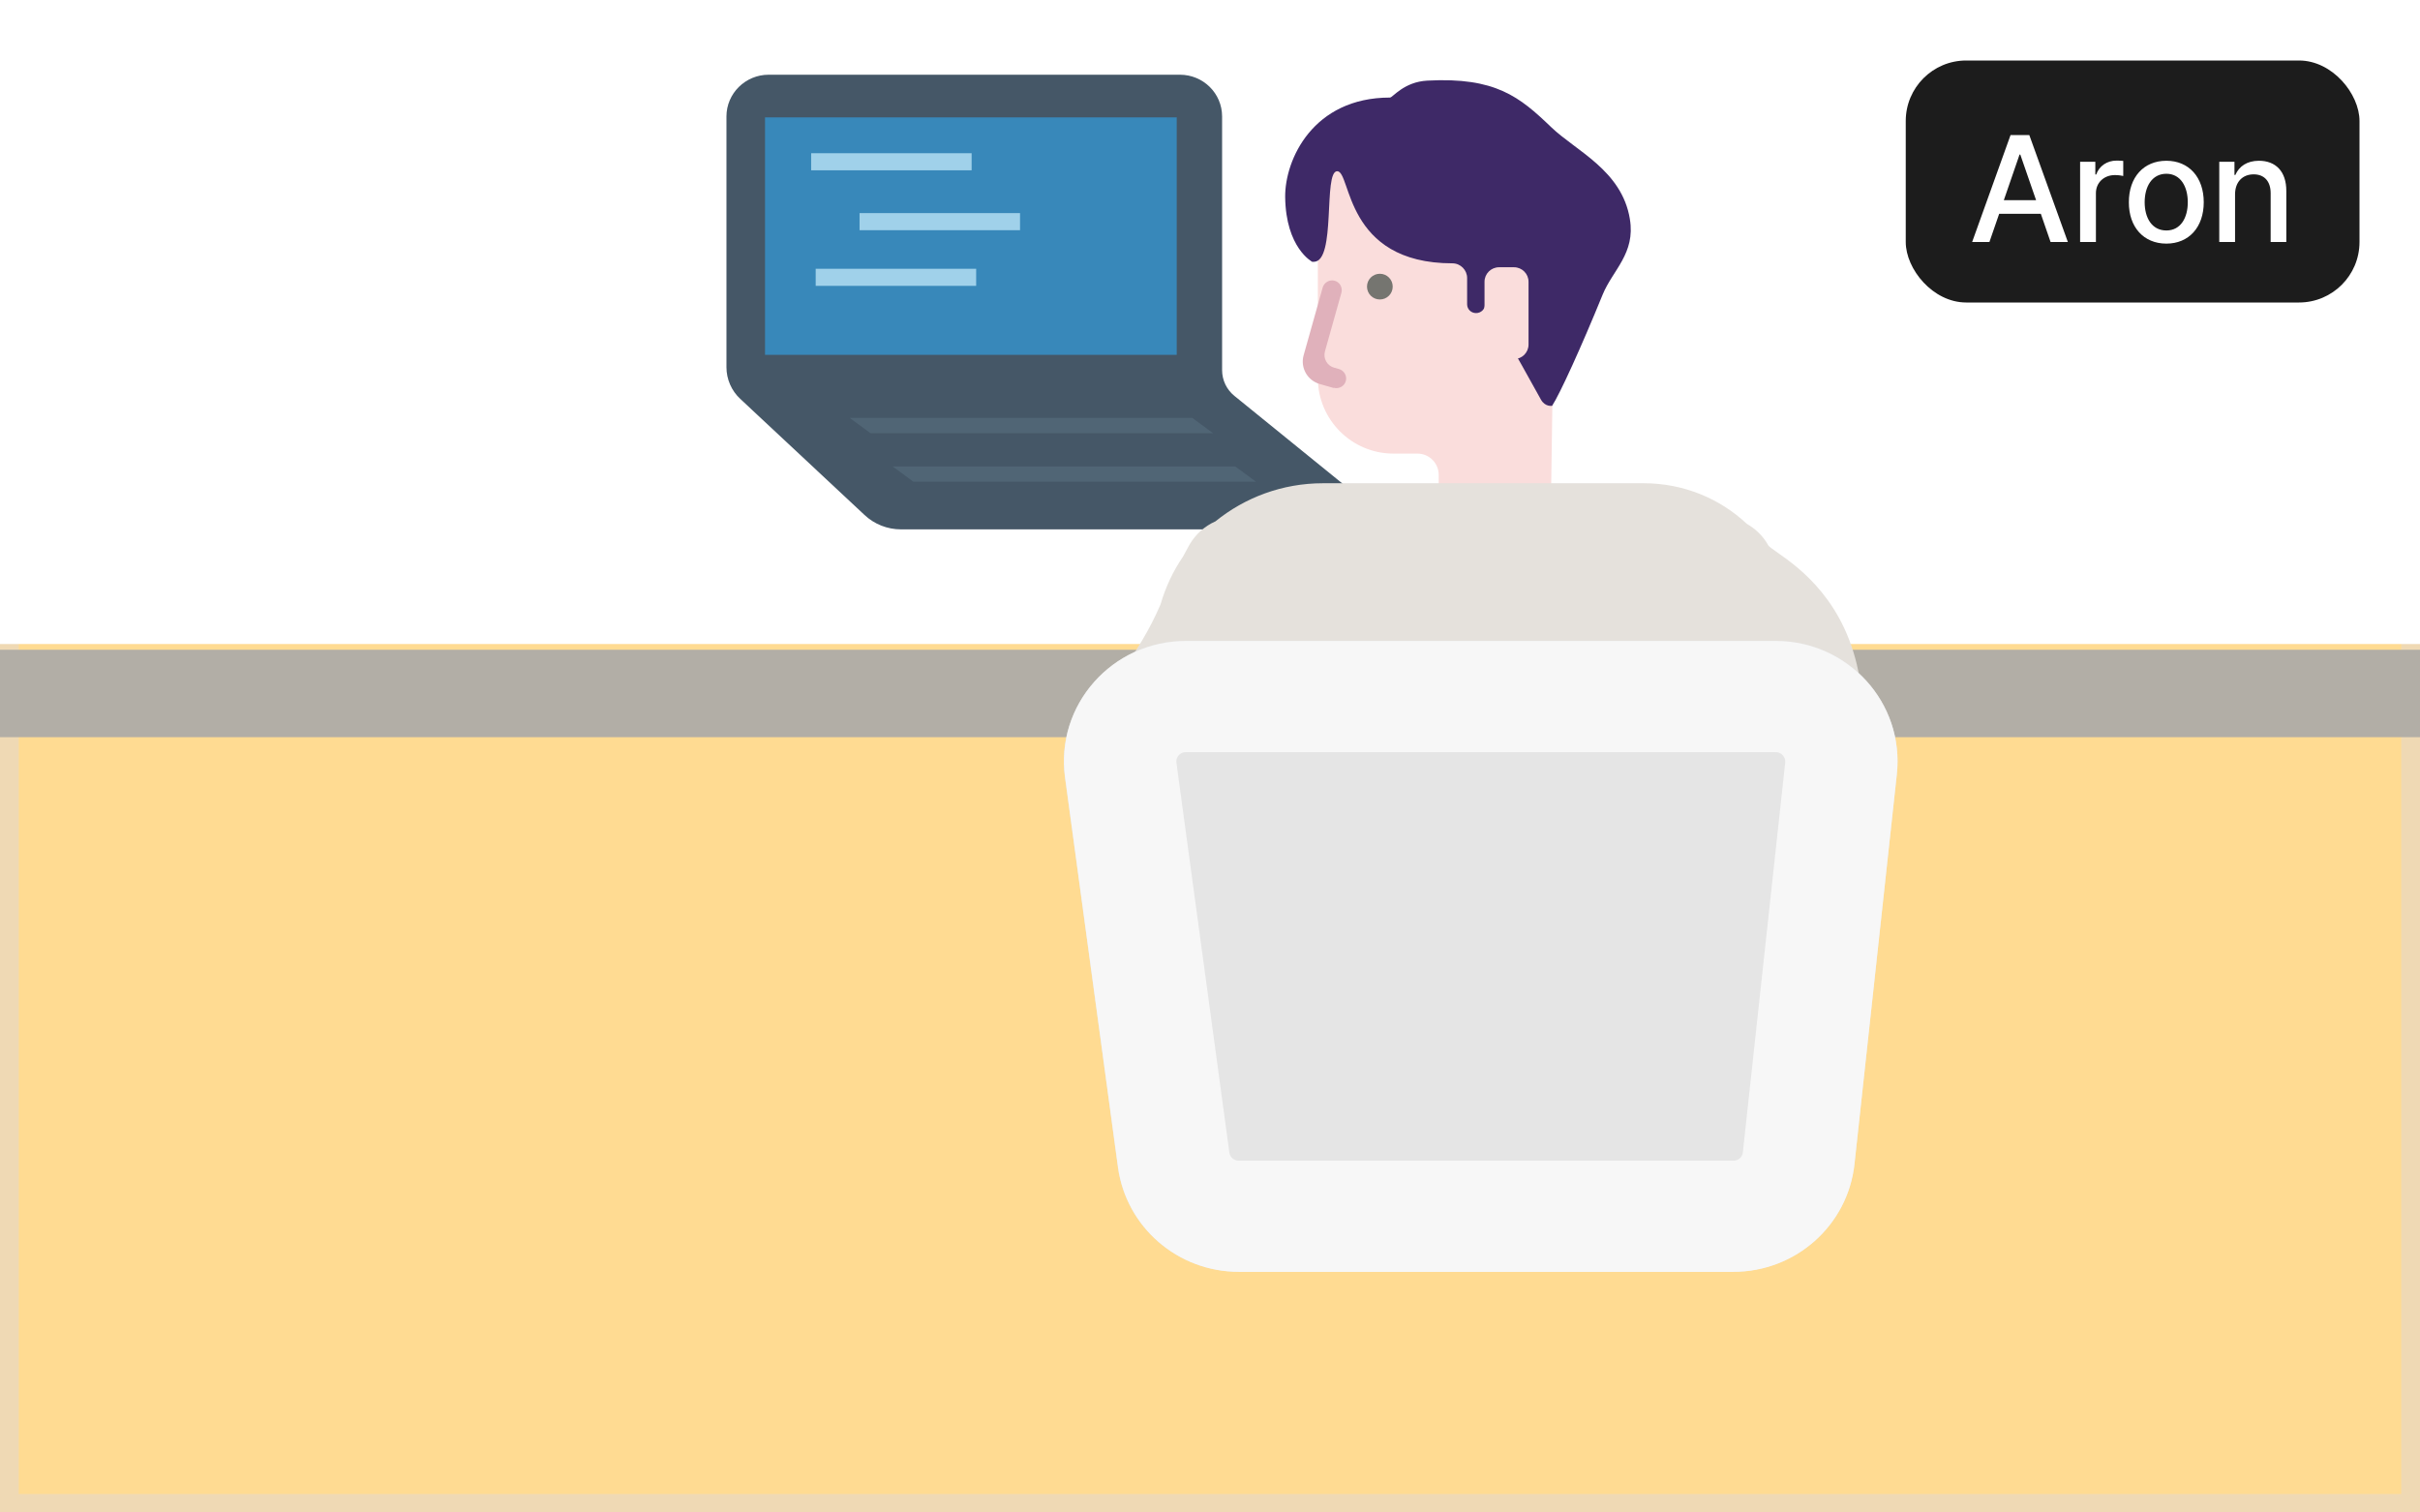 <svg width="160" height="100" viewBox="0 0 160 100" fill="none" xmlns="http://www.w3.org/2000/svg">
<rect x="0" y="0" width="160" height="100" fill="#333333" stroke="none"/>
<g clip-path="url(#clip0_14_2024)">
<path d="M159.38 0.61H0.62V99.38H159.38V0.61Z" fill="#FFDB92"/>
<path d="M160 100H0V0H160V100ZM1.24 98.78H158.76V1.22H1.24V98.77V98.78Z" fill="#EFD9B4"/>
<path d="M159.38 0.61H0.62V41.96H159.38V0.61Z" fill="white"/>
<path d="M160 42.58H0V0H160V42.58ZM1.24 41.35H158.76V1.22H1.24V41.35Z" fill="white"/>
<path d="M159.38 43.57H0.62V48.13H159.38V43.57Z" fill="#B2AEA6"/>
<path d="M160 48.74H0V42.96H160V48.74ZM1.24 47.52H158.76V44.18H1.24V47.52Z" fill="#B2AEA6"/>
<path d="M80.8 24.48V7.7C80.8 6.17 79.55 4.94 78.01 4.94H50.82C49.28 4.94 48.03 6.18 48.03 7.7V24.28C48.03 25.07 48.36 25.83 48.94 26.37L57.16 34.05C57.81 34.66 58.67 35 59.57 35H89.61C90.58 35 91.01 33.8 90.26 33.19L81.62 26.18C81.1 25.76 80.8 25.14 80.8 24.47V24.48Z" fill="#455767"/>
<path d="M77.8 7.76H50.58V23.46H77.8V7.76Z" fill="#3888BA"/>
<path d="M64.24 10.13H53.63V11.26H64.24V10.13Z" fill="#A0D1EA"/>
<path d="M67.44 14.09H56.83V15.22H67.44V14.09Z" fill="#A0D1EA"/>
<path d="M64.54 17.77H53.93V18.9H64.54V17.77Z" fill="#A0D1EA"/>
<path d="M80.2 28.64H57.55L56.18 27.63H78.83L80.2 28.64Z" fill="#506575"/>
<path d="M83.04 31.85H60.39L59.02 30.84H81.67L83.04 31.85Z" fill="#506575"/>
<path d="M102.86 10.91H87.13V24.99C87.13 27.75 89.37 29.99 92.13 29.99H93.72C94.49 29.99 95.12 30.62 95.12 31.39V32.77C95.12 34.52 96.99 35.64 98.54 34.8L102.55 32.62L102.87 10.9L102.86 10.91Z" fill="#FADDDC"/>
<path d="M88.17 25.65L87.26 25.39C86.44 25.16 85.96 24.31 86.19 23.49L87.45 19.01C87.55 18.67 87.9 18.47 88.24 18.56C88.58 18.65 88.78 19.01 88.69 19.35L87.6 23.23C87.47 23.7 87.74 24.18 88.21 24.31L88.53 24.4C88.87 24.5 89.07 24.85 88.98 25.19C88.89 25.53 88.53 25.73 88.19 25.64L88.17 25.65Z" fill="#E0B1BB"/>
<path d="M90.38 18.95C90.38 19.42 90.76 19.8 91.23 19.8C91.7 19.8 92.08 19.42 92.08 18.95C92.08 18.48 91.7 18.1 91.23 18.1C90.76 18.1 90.38 18.48 90.38 18.95Z" fill="#757570"/>
<path d="M107.76 14.48C107.23 11.26 104.19 9.98 102.55 8.4C100.47 6.4 98.87 5.09 94.37 5.33C92.82 5.41 92.08 6.45 91.9 6.45C86.81 6.45 84.95 10.55 84.97 13.02C85.01 16.4 86.76 17.31 86.76 17.31C86.76 17.31 86.83 17.31 86.86 17.31C88.36 17.31 87.47 11.32 88.41 11.32C89.35 11.32 88.87 17.41 96.03 17.41C96.57 17.41 97 17.86 97 18.38V20.12C97 20.44 97.26 20.7 97.59 20.7C97.92 20.7 98.19 20.44 98.18 20.12V20.14C98.18 19.8 100.2 23.38 101.88 26.42C102.16 26.92 102.62 26.83 102.62 26.83C103.13 26.05 104.55 22.94 105.96 19.48C106.62 17.86 108.14 16.76 107.76 14.49V14.48Z" fill="#3E2967"/>
<path d="M99.11 23.74H100.1C100.63 23.74 101.06 23.31 101.06 22.78V18.63C101.06 18.1 100.63 17.67 100.1 17.67H99.11C98.58 17.67 98.15 18.1 98.15 18.63V22.78C98.15 23.31 98.58 23.74 99.11 23.74Z" fill="#FADDDC"/>
<path d="M116.89 36.02C116.55 35.42 116.06 34.96 115.5 34.64C113.72 32.97 111.32 31.95 108.67 31.95H87.47C84.77 31.95 82.3 32.9 80.36 34.47C79.66 34.78 79.05 35.31 78.64 36.02C78.59 36.11 78.44 36.38 78.21 36.81C77.56 37.76 77.06 38.82 76.73 39.96C73.7 47.06 68.87 46.31 76.2 61.9C76.2 61.9 119.34 61.87 119.34 61.86C129.02 41.22 117.4 36.92 116.88 36.02H116.89Z" fill="#E5E1DC"/>
<path d="M114.6 84.08H81.89C77.86 84.08 74.45 81.13 73.91 77.17L70.41 51.4C69.76 46.62 73.52 42.37 78.39 42.37H117.41C122.2 42.37 125.93 46.48 125.41 51.19L122.61 76.96C122.17 81.01 118.72 84.08 114.61 84.08H114.6Z" fill="#E5E5E5"/>
<path d="M117.4 49.73C117.47 49.73 117.68 49.73 117.87 49.94C118.06 50.15 118.03 50.35 118.03 50.42L115.23 76.19C115.2 76.51 114.93 76.74 114.61 76.74H81.9C81.59 76.74 81.32 76.51 81.28 76.2L77.78 50.43C77.78 50.36 77.74 50.15 77.93 49.94C78.12 49.73 78.33 49.73 78.4 49.73H117.42M117.42 42.38H78.4C73.53 42.38 69.77 46.63 70.42 51.41L73.92 77.18C74.46 81.13 77.87 84.09 81.9 84.09H114.61C118.72 84.09 122.17 81.02 122.61 76.97L125.41 51.2C125.92 46.49 122.19 42.38 117.41 42.38H117.42Z" fill="#F7F7F7"/>
<rect x="126" y="4" width="30" height="16" rx="4" fill="#1C1C1C"/>
<path d="M131.532 16H130.39L132.929 8.93H134.169L136.718 16H135.575L134.931 14.135H132.177L131.532 16ZM132.484 13.236H134.618L133.573 10.219H133.524L132.484 13.236ZM137.528 16V10.697H138.534V11.537H138.593C138.788 10.971 139.32 10.614 139.94 10.619C140.067 10.614 140.272 10.629 140.38 10.639V11.635C140.292 11.615 140.048 11.571 139.833 11.576C139.11 11.571 138.573 12.074 138.573 12.768V16H137.528ZM143.231 16.107C141.728 16.107 140.746 15.014 140.751 13.373C140.746 11.723 141.728 10.629 143.231 10.629C144.726 10.629 145.702 11.723 145.702 13.373C145.702 15.014 144.726 16.107 143.231 16.107ZM141.796 13.373C141.796 14.384 142.26 15.238 143.231 15.238C144.188 15.238 144.647 14.384 144.647 13.373C144.647 12.357 144.188 11.493 143.231 11.488C142.26 11.493 141.796 12.357 141.796 13.373ZM147.772 12.855V16H146.728V10.697H147.733V11.566H147.792C148.041 10.995 148.563 10.629 149.354 10.629C150.443 10.629 151.166 11.317 151.161 12.631V16H150.126V12.758C150.121 11.986 149.706 11.527 149.003 11.527C148.285 11.527 147.772 12.011 147.772 12.855Z" fill="white"/>
</g>
<defs>
<clipPath id="clip0_14_2024">
<rect width="160" height="100" fill="white"/>
</clipPath>
</defs>
</svg>
